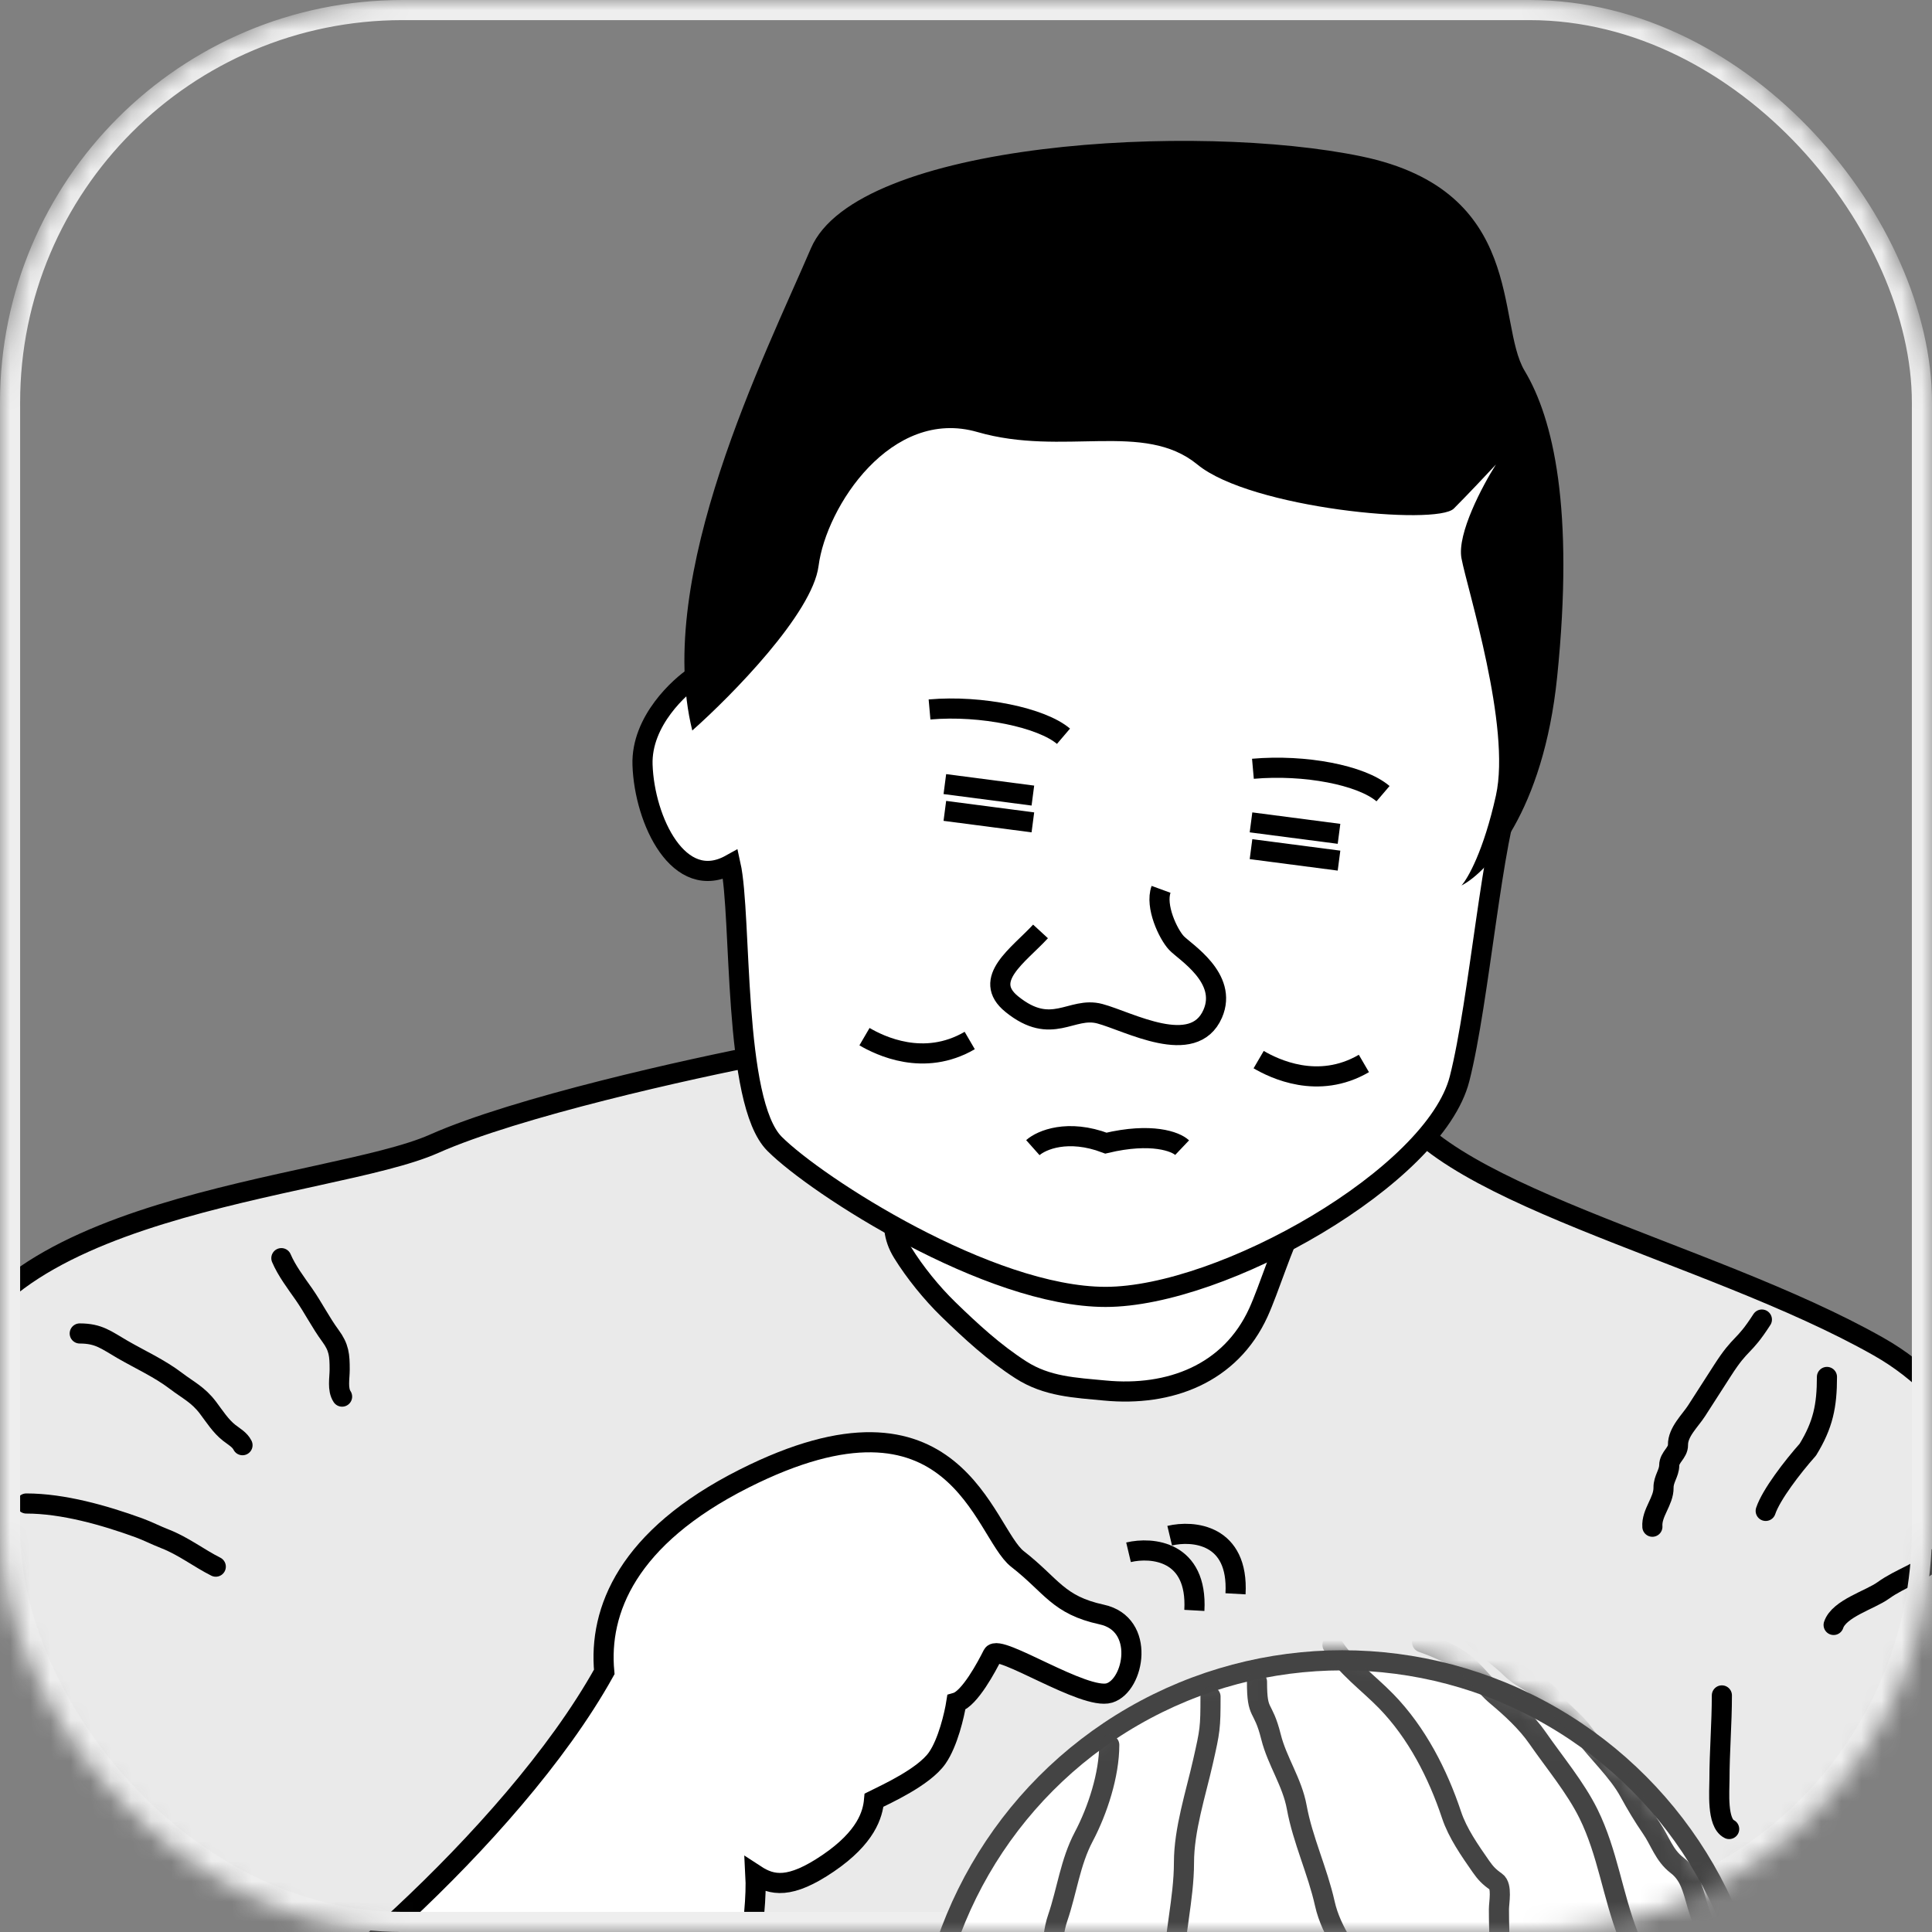 <svg width="96" height="96" viewBox="0 0 96 96" fill="none" xmlns="http://www.w3.org/2000/svg">
<rect x="0" y="0" width="96" height="96" fill="#808080" stroke="none"/>
<mask id="mask0" mask-type="alpha" maskUnits="userSpaceOnUse" x="0" y="0" width="96" height="96">
<rect width="96" height="96" rx="20" fill="#EEEEEE"/>
</mask>
<g mask="url(#mask0)">
<path d="M21.563 56.836C25.67 55.01 34.303 53.096 38.106 52.367C47.836 51.226 67.638 49.971 69.007 54.079C70.718 59.213 84.79 62.065 93.347 66.914C101.904 71.763 101.428 84.408 100.668 91.064C99.907 97.719 97.435 104.17 94.963 117.481C92.985 128.129 58.77 128.081 39.818 127.193L16.429 122.154C10.914 123.676 -0.837 124.246 -3.728 114.358C-7.341 101.998 -1.921 97.529 -3.728 89.353C-5.534 81.176 -3.918 78.609 -2.682 69.196C-1.446 59.783 16.429 59.118 21.563 56.836Z" fill="#EAEAEA" stroke="black"/>
<path d="M13.981 62.517C14.245 63.138 14.703 63.742 15.094 64.3C15.566 64.975 15.93 65.712 16.422 66.379C16.849 66.96 16.878 67.338 16.878 68.056C16.878 68.485 16.757 69.034 16.998 69.397" stroke="black" stroke-linecap="round" stroke-linejoin="round"/>
<path d="M3.962 66.259C4.91 66.259 5.273 66.582 6.081 67.05C6.97 67.564 7.918 67.99 8.737 68.612C9.355 69.082 9.843 69.299 10.333 69.947C10.652 70.369 10.966 70.866 11.386 71.194C11.631 71.386 11.912 71.535 12.05 71.811" stroke="black" stroke-linecap="round" stroke-linejoin="round"/>
<path d="M1.307 74.708C3.131 74.708 5.183 75.291 6.899 75.915C7.317 76.067 7.757 76.293 8.2 76.465C9.113 76.82 9.909 77.44 10.722 77.846" stroke="black" stroke-linecap="round" stroke-linejoin="round"/>
<path d="M87.547 65.568C86.607 67.031 86.533 66.629 85.594 68.092C85.163 68.761 84.734 69.431 84.303 70.1C83.989 70.591 83.368 71.153 83.378 71.801C83.384 72.193 82.947 72.403 82.943 72.813C82.939 73.205 82.653 73.499 82.66 73.922C82.67 74.597 82.056 75.173 82.106 75.862" stroke="black" stroke-linecap="round" stroke-linejoin="round"/>
<path d="M90.78 68.42C90.78 69.848 90.589 70.797 89.829 72.033C89.068 72.889 88.004 74.274 87.737 75.076" stroke="black" stroke-linecap="round" stroke-linejoin="round"/>
<path d="M96.302 77.364C95.516 78.126 94.456 78.394 93.579 79.027C92.922 79.501 91.384 79.925 91.112 80.743" stroke="black" stroke-linecap="round" stroke-linejoin="round"/>
<path d="M85.559 84.244C85.559 85.621 85.439 87.071 85.439 88.408C85.439 89.014 85.302 90.573 85.921 90.883" stroke="black" stroke-linecap="round" stroke-linejoin="round"/>
<path d="M44.855 62.249C44.356 61.443 44.399 60.799 44.399 59.861L64.348 60.706C63.746 61.81 63.054 64.065 62.531 65.213C61.134 68.276 58.101 69.402 54.907 69.095C53.415 68.952 52.029 68.903 50.729 68.069C49.403 67.219 48.246 66.152 47.114 65.052C46.297 64.257 45.459 63.224 44.855 62.249Z" fill="white"/>
<path d="M64.348 60.706C63.746 61.81 63.054 64.065 62.531 65.213C61.134 68.276 58.101 69.402 54.907 69.095C53.415 68.952 52.029 68.903 50.729 68.069C49.403 67.219 48.246 66.152 47.114 65.052C46.297 64.257 45.459 63.224 44.855 62.249C44.356 61.443 44.399 60.799 44.399 59.861L64.348 60.706ZM64.348 60.706C64.581 60.279 64.556 61.203 64.556 60.706" stroke="black" stroke-linecap="round" stroke-linejoin="round"/>
<path d="M11.39 101.713C14.204 100.648 25.366 91.444 30.025 83.077C29.74 80.035 31.166 76.4 36.966 73.474C47.519 68.15 48.85 76.137 50.562 77.468C52.273 78.799 52.559 79.75 54.745 80.225C56.932 80.7 56.362 83.743 55.126 84.123C53.889 84.504 49.611 81.651 49.326 82.222C49.041 82.792 48.185 84.408 47.519 84.599C47.424 85.201 47.101 86.595 46.569 87.356C45.903 88.307 44.001 89.162 43.431 89.448C43.368 90.145 43.051 91.292 41.149 92.585C39.248 93.878 38.36 93.694 37.536 93.156C37.758 97.18 34.849 110.179 30.025 117.971C26.317 123.961 17.475 129 11.39 129C5.997 129 0.361 126.908 -2.682 115.119C-5.724 103.329 7.872 103.044 11.39 101.713Z" fill="white" stroke="black"/>
<path d="M31.927 38.01C31.851 35.805 33.828 34.081 34.494 33.637L38.487 22.037L44.287 18.805L73.856 19.66L75.187 23.749V39.056C74.141 41.56 73.514 49.724 72.525 53.603C71.289 58.452 60.735 64.442 54.935 64.442C49.136 64.442 40.579 58.928 38.487 56.836C36.395 54.744 36.871 45.522 36.3 42.955C33.733 44.381 32.022 40.768 31.927 38.01Z" fill="white" stroke="black"/>
<path d="M62.542 52.652C63.302 53.096 65.489 54.174 67.771 52.843" stroke="black"/>
<path d="M42.956 51.511C43.716 51.955 45.903 53.033 48.185 51.702" stroke="black"/>
<path d="M52.844 36.584C51.766 35.665 48.775 35.025 46.188 35.253" stroke="black"/>
<path d="M68.722 39.437C67.644 38.517 64.843 37.972 62.257 38.2" stroke="black"/>
<path d="M51.323 39.532L46.949 38.961" stroke="black"/>
<path d="M51.323 40.863L46.949 40.292" stroke="black"/>
<path d="M66.535 41.433L62.162 40.863" stroke="black"/>
<path d="M66.535 42.764L62.162 42.194" stroke="black"/>
<path d="M51.322 57.026C51.743 56.651 53.058 56.081 54.952 56.801C57.224 56.261 58.423 56.726 58.739 57.026" stroke="black"/>
<path d="M51.703 46.282C50.625 47.455 48.757 48.665 50.276 49.895C52.273 51.511 53.224 49.99 54.65 50.371C56.076 50.751 59.309 52.557 60.26 50.371C61.033 48.592 58.865 47.296 58.453 46.853C58.041 46.409 57.388 45.027 57.693 44.191" stroke="black"/>
<path d="M40.674 28.122C40.37 30.48 36.364 34.556 34.399 36.299C32.497 28.598 38.012 17.664 40.294 12.339C42.575 7.015 59.499 6.064 67.676 7.776C75.853 9.487 74.331 16.047 75.758 18.424C77.184 20.801 78.23 25.27 77.374 33.637C76.689 40.33 73.919 43.335 72.62 44C72.937 43.652 73.723 42.27 74.331 39.532C75.092 36.109 72.905 29.263 72.62 27.742C72.392 26.525 73.666 24.129 74.331 23.083C73.919 23.527 72.924 24.585 72.24 25.27C71.384 26.126 62.161 25.27 59.499 23.083C56.837 20.896 52.844 22.703 48.565 21.467C44.287 20.231 41.054 25.175 40.674 28.122Z" fill="black"/>
<path d="M56.076 77.132C57.235 76.857 59.511 77.05 59.347 80.02" stroke="black"/>
<path d="M58.121 76.307C59.28 76.032 61.556 76.225 61.392 79.195" stroke="black"/>
<rect x="0.5" y="0.5" width="95" height="95" rx="19.5" stroke="#EEEEEE"/>
<circle cx="66.705" cy="103.295" r="20.795" fill="white" stroke="#444444"/>
<mask id="mask1" mask-type="alpha" maskUnits="userSpaceOnUse" x="45" y="82" width="43" height="43">
<circle cx="66.295" cy="103.295" r="20.795" fill="white" stroke="#999999"/>
</mask>
<g mask="url(#mask1)">
<path d="M55.118 86.706C55.118 88.177 54.545 89.951 53.852 91.263C53.178 92.537 53.017 93.957 52.557 95.3C52.166 96.441 52.332 97.826 52.332 99.022C52.332 101.217 52.332 103.411 52.332 105.605C52.332 105.852 52.374 105.959 52.486 106.166C52.676 106.514 52.569 106.953 52.522 107.329C52.414 108.187 52.332 108.995 52.332 109.861C52.332 111.886 52.228 113.977 53.218 115.834C53.914 117.138 54.623 118.623 55.744 119.645C56.27 120.125 57.358 120.858 57.651 121.5C57.867 121.972 59.992 123.782 60.057 123.655" stroke="#444444" stroke-linecap="round" stroke-linejoin="round"/>
<path d="M60.15 84.304C60.15 85.874 60.126 85.99 59.778 87.531C59.418 89.126 58.831 90.911 58.831 92.55C58.831 94.375 58.322 96.204 58.322 98.021C58.322 99.158 58.244 100.328 58.385 101.456C58.528 102.596 58.3 104.002 58.958 105.019C59.554 105.941 59.34 106.998 59.34 108.087C59.34 108.958 59.467 109.808 59.467 110.688C59.467 112.651 59.575 114.57 60.294 116.407C60.595 117.176 60.868 118.25 61.389 118.888C61.86 119.463 62.251 119.941 62.648 120.57C63.276 121.569 63.998 123.579 65.192 123.978" stroke="#444444" stroke-linecap="round" stroke-linejoin="round"/>
<path d="M62.459 83.565C62.459 85.3 62.744 84.658 63.157 86.308C63.459 87.517 64.208 88.551 64.436 89.807C64.73 91.421 65.47 92.974 65.829 94.585C65.989 95.305 66.313 95.968 66.691 96.593C66.909 96.953 67.133 97.31 67.355 97.668C67.582 98.032 67.454 98.505 67.546 98.912C68.21 101.833 68.655 104.8 69.165 107.748C69.377 108.974 69.712 110.199 69.957 111.423C70.148 112.378 70.166 113.353 70.31 114.307C70.583 116.114 70.382 117.862 69.999 119.623C69.79 120.583 69.391 121.472 69.391 122.458C69.391 123.601 69.391 124.743 69.391 125.886" stroke="#444444" stroke-linecap="round" stroke-linejoin="round"/>
<path d="M66.21 81.734C66.889 82.847 67.978 83.604 68.882 84.534C70.402 86.096 71.447 88.141 72.127 90.182C72.43 91.093 73.04 91.96 73.583 92.741C73.812 93.07 74.001 93.269 74.332 93.497C74.651 93.716 74.481 94.536 74.481 94.868C74.481 97.677 74.831 100.657 75.308 103.422C75.49 104.48 75.371 105.621 75.371 106.694C75.371 107.916 75.438 109.131 75.506 110.349C75.615 112.322 76.104 114.267 76.615 116.159C76.688 116.427 76.644 116.752 76.644 117.022C76.644 118.271 76.644 119.519 76.644 120.768C76.644 122.239 76.644 123.709 76.644 125.179C76.644 125.971 76.389 128.332 76.389 127.54" stroke="#444444" stroke-linecap="round" stroke-linejoin="round"/>
<path d="M70.664 81.607C71.304 81.83 71.975 82.119 72.544 82.498C73.239 82.962 73.739 83.744 74.382 84.279C75.083 84.864 75.865 85.587 76.389 86.343C77.231 87.559 78.287 88.818 78.934 90.132C79.883 92.058 80.132 94.183 80.906 96.162C80.989 96.374 81.097 96.609 81.253 96.777C81.675 97.235 81.569 98.131 81.677 98.707C82.012 100.501 82.245 102.342 82.688 104.114C83.288 106.514 84.024 109.012 84.024 111.508C84.024 113.502 83.769 115.47 83.769 117.446C83.769 119.667 84.076 122.04 83.387 124.105" stroke="#444444" stroke-linecap="round" stroke-linejoin="round"/>
<path d="M72.445 80.208C72.932 81.353 74.235 82.055 75.089 82.908C75.667 83.487 76.714 83.802 77.16 84.47C77.541 85.042 78.231 85.503 78.651 86.089C79.372 87.094 80.381 87.972 80.97 89.058C81.289 89.645 81.668 90.278 82.051 90.832C82.493 91.471 82.681 92.189 83.331 92.684C84.075 93.251 84.155 94.153 84.448 95.01C84.708 95.771 85.076 96.486 85.296 97.257C85.466 97.854 85.814 98.363 86.088 98.912C86.467 99.67 86.647 100.556 86.95 101.357C87.535 102.905 88.135 104.626 88.343 106.284C88.465 107.261 88.89 108.215 89.085 109.19C89.232 109.928 89.24 110.631 89.24 111.381" stroke="#444444" stroke-linecap="round" stroke-linejoin="round"/>
</g>
</g>
</svg>
